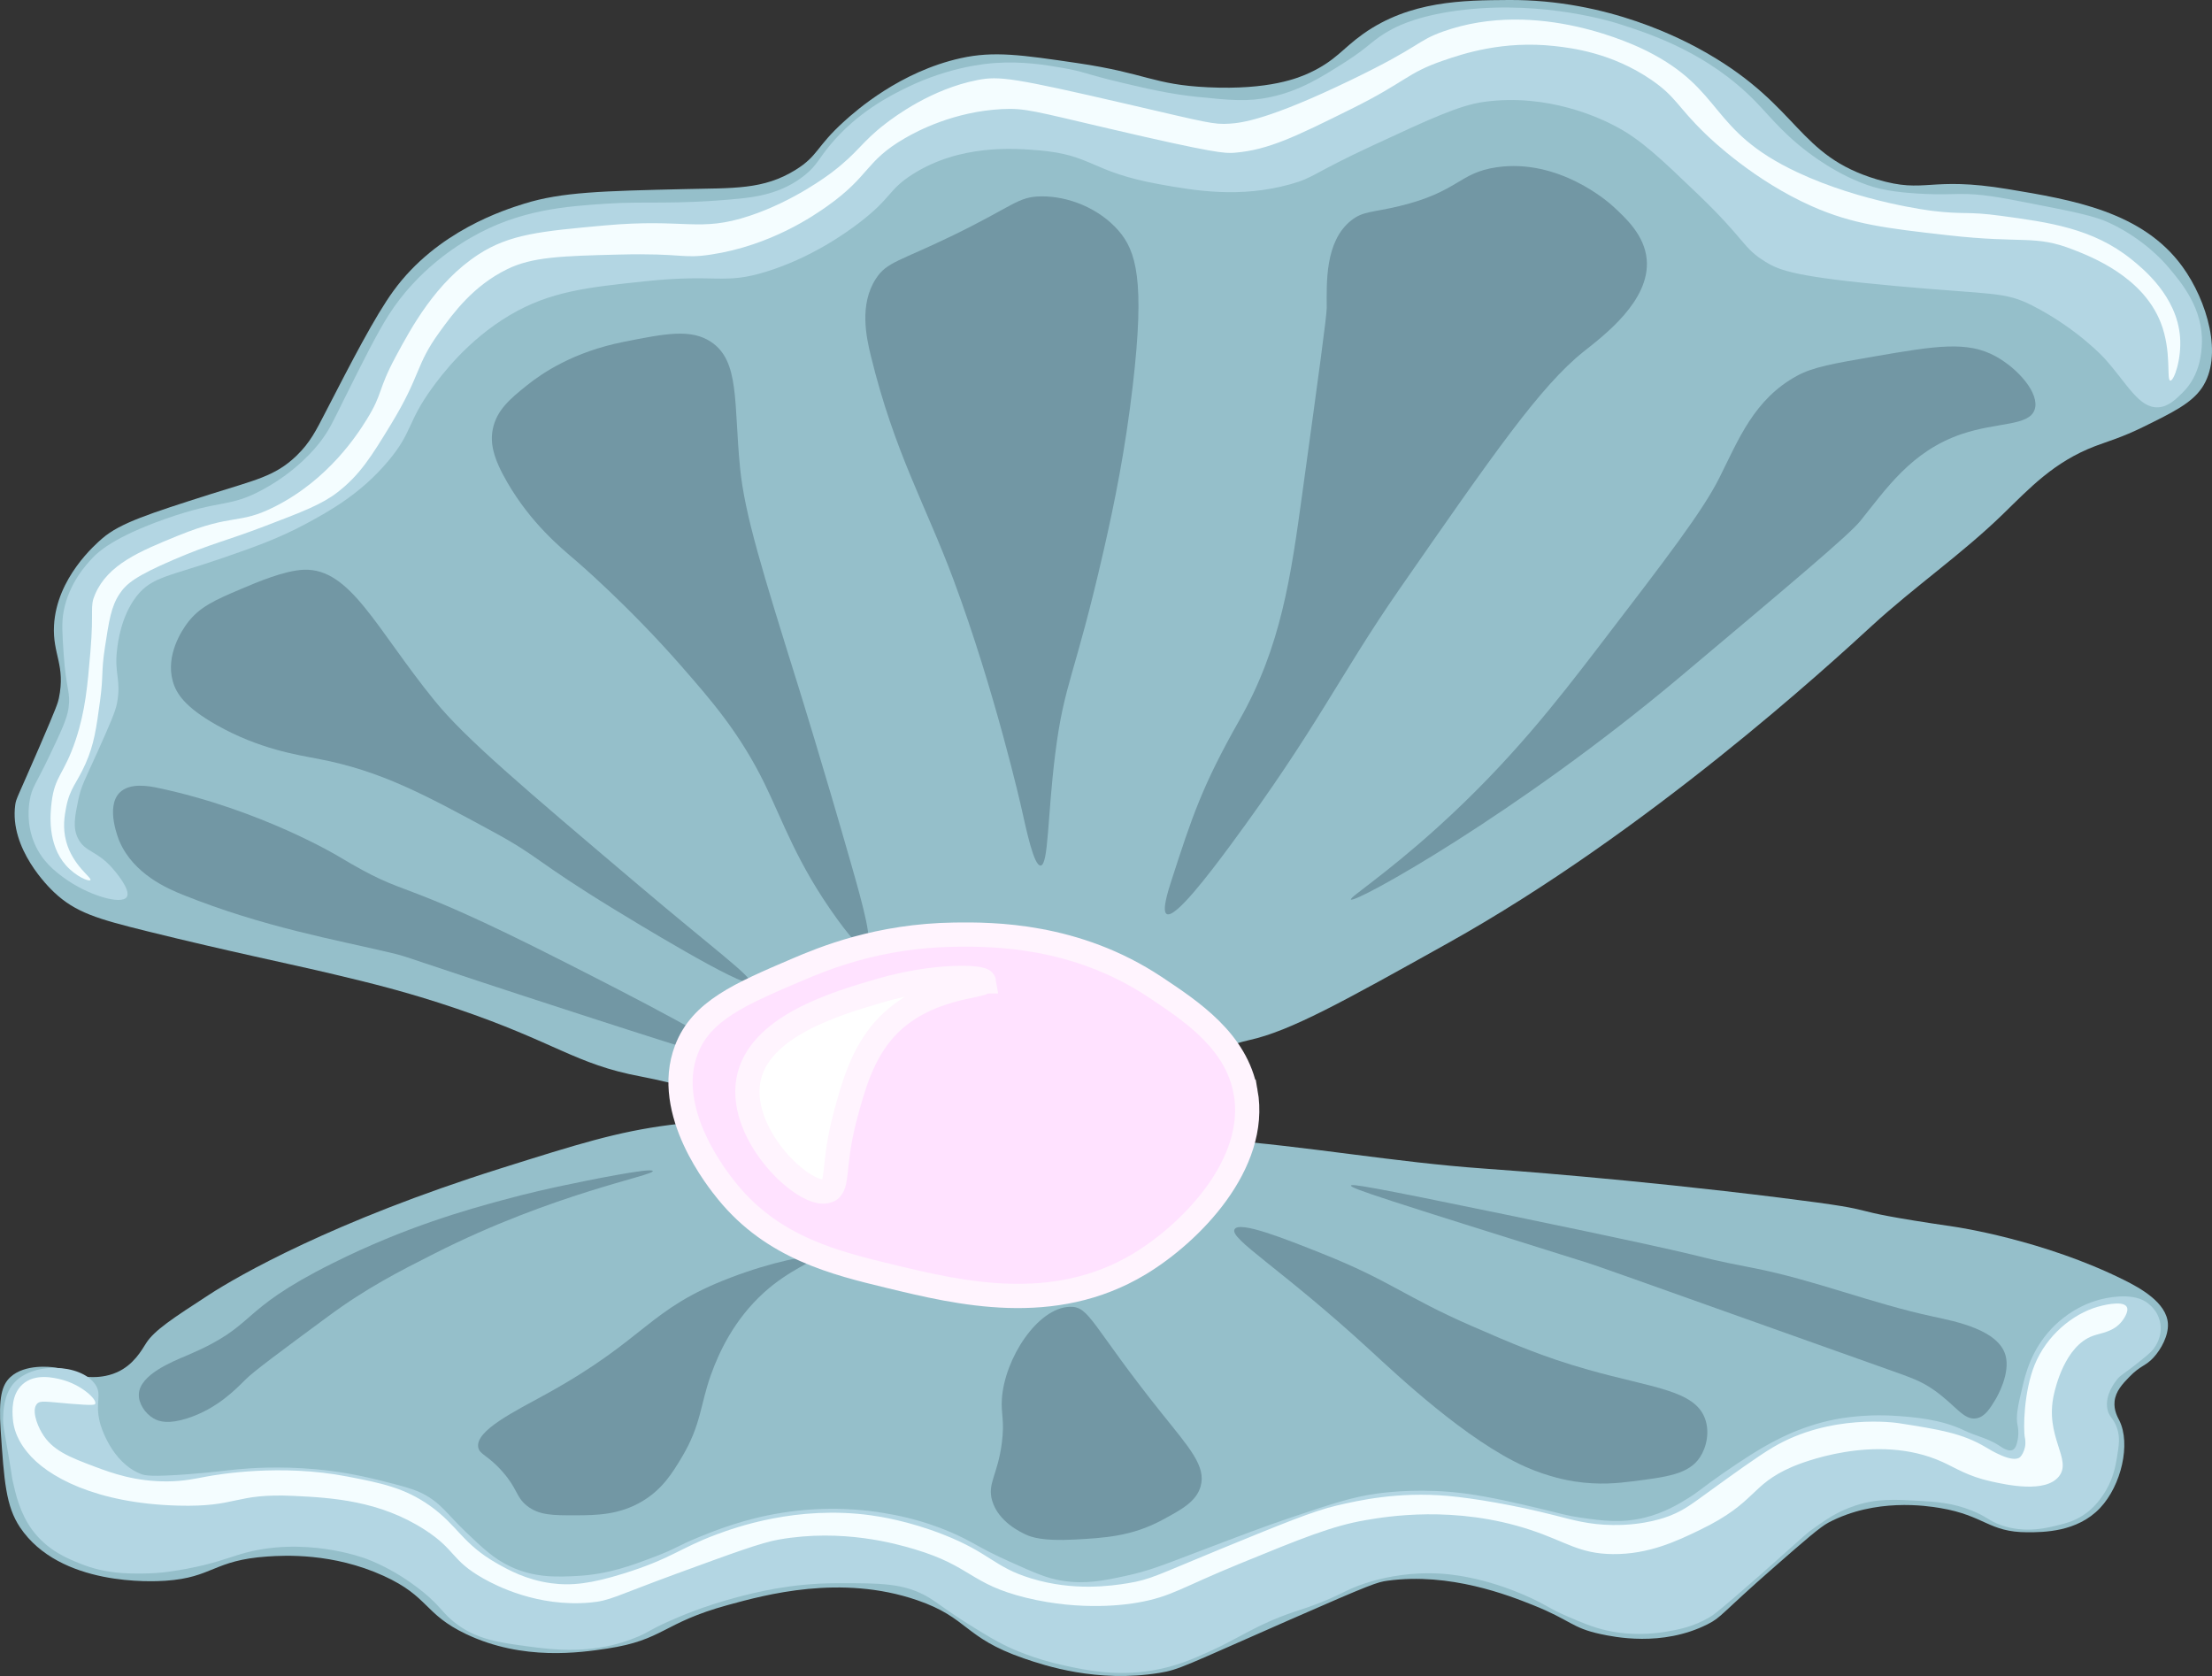<?xml version="1.0" encoding="UTF-8"?>
<svg id="Layer_2" data-name="Layer 2" xmlns="http://www.w3.org/2000/svg" viewBox="0 0 456.23 345.64">
  <rect x="0" y="0" width="456.23" height="345.64" fill="#333333" stroke="none"/>
  <defs>
    <style>
      .cls-1 {
        fill: #ffe2ff;
      }

      .cls-1, .cls-2 {
        stroke: #fff4fe;
        stroke-miterlimit: 10;
        stroke-width: 5px;
      }

      .cls-2 {
        fill: #fff;
      }

      .cls-3 {
        fill: #95bfca;
      }

      .cls-3, .cls-4, .cls-5, .cls-6 {
        stroke-width: 0px;
      }

      .cls-4 {
        fill: #7297a4;
      }

      .cls-5 {
        fill: #b3d6e3;
      }

      .cls-6 {
        fill: #f4fdff;
      }
    </style>
  </defs>
  <g id="Layer_1-2" data-name="Layer 1">
    <path class="cls-3" d="m242.64,220.5c7.81-4.43,14.64-5.92,15-6,8.48-1.86,19.32-7.9,41-20,41.28-23.03,78.74-57.45,87.5-65.5,8.71-8,18.53-14.75,27-23,5.5-5.35,10.48-10.74,19-14,2.62-1,5.44-1.75,10-4,6.03-2.97,9.86-4.86,12-8,4.49-6.59,1.08-17.99-4-25-8.25-11.39-22.79-13.81-36-16-16.41-2.72-16.86,1.03-27-2-16.44-4.91-15.84-14.94-35-26C347.3,8.21,331.71-.13,311.14,0c-9.33.06-20.32.13-30,7-4.25,3.02-5.6,5.47-11,8-2.3,1.08-8.36,3.6-21,3-11.4-.54-12.57-2.88-27-5-11.44-1.68-17.15-2.52-24-1-12.49,2.77-21.58,10.81-24,13-5.88,5.31-5.31,7.07-10,10-6.67,4.17-12.83,3.76-23,4-16.86.4-25.29.59-33,3-4.01,1.25-18.01,5.62-27,18-3.8,5.23-8.55,14.44-14,25-1.92,3.72-3.16,6.27-6,9-4.45,4.29-8.65,5.02-18,8-12.23,3.9-18.34,5.85-22,9-1.41,1.21-9.48,8.18-10,18-.32,5.97,2.42,8.2,1,15-.18.89-.41,1.69-4,10-4.62,10.7-4.82,10.66-5,12-1.22,9.06,6.9,16.96,8,18,4.45,4.21,9.01,5.52,19,8,17.57,4.35,29.2,6.66,39,9,6.92,1.65,14.77,3.53,25,7,20.45,6.94,24.53,11.48,38,14,3.44.64,7.96,1.76,17,4,7.03,1.74,9.03,2.34,9,3-.06,1.47-10.2,1.73-20,3-10.91,1.41-18.94,3.94-35,9-34.41,10.84-53.95,22.07-60,26-7.54,4.9-11.3,7.35-13,10-.93,1.46-2.57,4.46-6,6-2.17.97-4.24,1-5,1-3.67,0-4.64-1.52-8-2-.57-.08-5.98-.79-9,2-1.75,1.62-2.46,4.19-2,11,.71,10.41,1.06,15.62,4,20,8.21,12.22,27.38,11.18,30,11,9.76-.66,9.87-4.25,21-5,3.54-.24,13.49-.79,24,4,9.4,4.29,8.27,7.85,17,12,11.76,5.59,23.65,3.8,29,3,11.84-1.78,11.39-5.27,25-9,7.71-2.11,23.29-6.39,39-1,10.66,3.65,9.56,7.7,22,12,4.35,1.5,15.16,5.1,28,3,4.11-.67,5.09-1.39,27-11,16.88-7.41,17.97-7.72,20-8,12.92-1.79,25.16,3.07,30,5,7.84,3.12,7.99,4.72,14,6,2.72.58,12.63,2.69,22-2,3-1.5,2.57-2.01,14-12,6.16-5.38,9.27-8.09,11-9,9.68-5.1,20.19-3.47,23-3,9.22,1.55,10.05,5,18,5,3.26,0,10.28,0,15-5,4.43-4.69,6.34-13.25,4-18-.35-.72-1.2-2.14-1-4,.22-2.09,1.64-3.59,3-5,2.39-2.47,3.32-2.19,5-4,1.62-1.75,3.13-4.57,3-7-.24-4.4-5.84-7.42-9-9-16.68-8.31-34.61-10.94-35-11-27.42-4.02-10.64-2.84-36-6-31.09-3.87-56.73-5.7-61-6-18.4-1.29-36.61-4.64-55-6-6.98-.52-18.3-1.26-19-5-.6-3.2,6.82-7.41,10.5-9.5Z"/>
    <path class="cls-5" d="m26.14,185c-1.13,1.68-8.08-.38-13-4-1.77-1.31-4.4-3.3-6-7-1.77-4.11-1.2-7.82-1-9,.45-2.68,1.23-3.19,4-9,2.46-5.16,3.69-7.74,4-10,.46-3.35-.49-3.59-1-11-.3-4.44-.45-6.66,0-9,1.12-5.79,4.69-9.62,6-11,.98-1.03,4.15-4.18,15-8,11.66-4.11,13.03-2.24,20-6,7.19-3.88,11.02-8.71,12-10,1.86-2.44,2.49-3.97,5-9,3.65-7.32,6.6-13.23,9-17,6.08-9.55,14.54-14.57,17-16,10.02-5.81,19.73-6.45,28-7,8.3-.55,13.7.27,27-1,3.41-.33,9.11-.96,14-5,2.36-1.95,2.62-3.12,5-6,5.7-6.91,12.55-10.32,16-12,8.81-4.28,16.45-4.89,18-5,5.86-.41,10.58.41,14,1,4.56.79,4.75,1.28,12,3,5.49,1.3,10.11,2.4,16,3,6.65.67,10.24,1.04,15,0,6-1.3,10.36-4.07,15-7,5.75-3.64,5.86-4.82,10-7,1.45-.77,5.97-3,15-4,16.54-1.83,30.37,2.47,32,3,6.14,1.98,18.12,5.83,28,16,3.29,3.39,6.42,7.55,13,12,6.72,4.54,11.57,5.69,13,6,3.44.74,7.21.92,9,1,3.25.15,4.98.02,7,0,4.5-.04,8.06.64,15,2,8.57,1.68,12.85,2.51,16,4,7.07,3.34,11.11,7.95,12,9,2.73,3.21,7.35,8.64,7,16-.08,1.58-.3,6.39-4,10-1.24,1.21-2.83,2.88-5,3-4,.21-6.44-4.93-11-10,0,0-5.56-6.19-15-11-5.69-2.9-8.07-2.19-28-4-20.82-1.89-24.08-3.2-27-5-4.84-2.98-3.89-4.31-14-14-7.8-7.47-11.69-11.21-17-14-2.98-1.57-13.78-6.8-27-5-5.1.69-11.07,3.46-23,9-12.61,5.85-12.02,6.62-17,8-10.41,2.89-19.56,1.34-27,0-14.32-2.58-13.69-6.07-25-7-4.86-.4-16.14-1.32-26,5-5.02,3.22-4.11,4.75-11,10-2.89,2.21-9.94,7.18-19,10-8.94,2.78-10.12.43-25,2-12.02,1.27-19.68,2.08-28,7-8.76,5.18-14.2,12.52-16,15-5.19,7.13-3.98,8.98-9,15-5.69,6.82-12.21,10.42-17,13-5.71,3.08-10.85,4.87-17,7-11.24,3.9-14.81,3.88-18,8-3.2,4.13-3.83,9.58-4,11-.59,5.06.9,6.14,0,11-.33,1.78-1.55,4.52-4,10-2.59,5.79-3.38,6.98-4,10-.7,3.39-1.19,5.73,0,8,1.45,2.76,3.79,2.38,7,6,.47.53,3.98,4.55,3,6Z"/>
    <path class="cls-6" d="m18.64,181.5c-.3.36-2.97-.74-5-3-3.93-4.38-3.27-10.73-3-13,.66-5.6,2.59-5.72,5-13,1.97-5.96,2.41-11.12,3-18,.77-9.05-.2-9.26,1-12,2.65-6.06,9.04-8.76,17-12,11.71-4.76,12.44-2.19,20-6,11.17-5.62,17.16-15.03,19-18,3.41-5.5,2.17-5.88,6-13,3.19-5.93,8.22-15.27,17-21,6.46-4.22,12.98-4.82,26-6,16.83-1.53,19.51,1.49,30-2,9.06-3.02,16.03-8.26,17-9,5.48-4.18,5.98-6.15,11-10,1.9-1.46,9.49-7.16,19-9,4.45-.86,7.3-.49,31,5,16.55,3.83,17.63,4.22,21,4,2.41-.16,7.94-.76,25-9,14.68-7.09,13.44-8.02,19-10,19.56-6.95,39.77,2.88,42,4,16.13,8.12,12.65,16.36,31,25,13.33,6.28,28,8,28,8,6.6.78,6.94.05,14,1,9.97,1.35,19.02,2.57,27,9,2.3,1.86,9.35,7.53,10,16,.35,4.6-1.26,9.05-2,9-.86-.06.35-6.04-2-12-3.71-9.42-14.23-13.53-18-15-8.07-3.15-10.08-1.19-26-3-12.53-1.42-19.48-2.21-28-6-11.81-5.25-20.49-13.53-22-15-5.72-5.55-5.93-7.51-11-11-8.14-5.59-16.45-6.61-20-7-10.62-1.17-18.82,1.56-23,3-7.57,2.61-7.53,4.32-19,10-11.34,5.62-17,8.43-24,9-1.91.16-3.88.17-26-5-15.21-3.55-17.26-4.25-22-4-9.87.53-17.29,4.43-20,6-8.23,4.76-7.14,7.72-16,14-2.78,1.97-11.66,8.13-24,10-6.1.92-5.57-.33-19,0-11.85.29-17.87.49-23,3-7.07,3.46-11.11,9.02-14,13-5,6.88-3.75,8.74-10,19-4.05,6.65-6.41,10.44-11,14-3.24,2.51-7.16,4.01-15,7-8.08,3.09-11.05,3.57-19,7-7.7,3.32-9.61,4.89-11,7-1.71,2.59-2.14,5.4-3,11-.81,5.26-.27,5.6-1,11-.78,5.72-1.22,8.99-3,13-1.78,4.02-3.24,5.04-4,9-.31,1.62-.77,4.12,0,7,1.33,5.01,5.39,7.53,5,8Z"/>
    <path class="cls-4" d="m214.64,178.5c1.63-.12,1.39-10.17,3-23,1.87-14.87,3.97-15.61,10-42,2.21-9.69,4.44-20.59,6-34,2.52-21.66.73-27.75-3-32-3.99-4.54-10.32-7.1-16-7-4.74.08-5.56,1.95-18,8-11.2,5.44-13.73,5.48-16,9-3.46,5.36-1.96,12.08-1,16,4.87,19.86,11.23,30.51,17,46,8.64,23.2,14,47,14,47,1.1,4.9,2.61,12.1,4,12Z"/>
    <path class="cls-4" d="m339.64,53.5c-.45-4.99-4.29-8.51-7-11-.82-.75-11.1-9.9-24-8-7.79,1.15-7.78,5.04-20,8-5.62,1.36-7.51,1-10,3-5.38,4.32-5.02,12.82-5,18,0,1.65-1.66,13.77-5,38-2.4,17.45-4.38,31.81-13,47-7.71,13.59-9.81,20.06-14,33-.81,2.48-2.02,6.42-1,7,1.73.98,8.78-8.3,13-14,18.04-24.38,22.61-35.15,35-53,19.39-27.92,29.08-41.89,38-49,4.1-3.27,13.76-10.47,13-19Z"/>
    <path class="cls-4" d="m404.64,89.5c7.37-2.48,13.82-1.61,15-5,1.14-3.27-3.35-8.44-8-11-5.85-3.23-12.31-2.19-25,0-8.46,1.46-12.69,2.19-16,4-8.87,4.83-12.07,13.17-16,21-3.48,6.93-10.65,16.28-25,35-8.47,11.05-18.13,23.53-33,37-11.01,9.97-18.32,14.54-18,15,.67.96,34.27-17.64,68-46,23.15-19.46,34.72-29.19,37-32,5.31-6.56,10.53-14.47,21-18Z"/>
    <path class="cls-4" d="m146.64,70.5c-4.15-2.75-9.45-1.7-18,0-10.39,2.07-16.81,6.44-20,9-3.35,2.69-6.21,5.05-7,9-.58,2.9.09,6,3,11,4.88,8.41,10.98,13.43,14,16,0,0,10.86,9.24,22,22,6.07,6.95,11.91,13.65,17,24,3.82,7.76,6.67,16.49,15,28,3.72,5.13,5.27,6.33,6,6,1.58-.72-.64-8.73-3-17-5.91-20.69-10.79-36.33-11-37-7.36-23.59-11.05-35.38-12-45-1.33-13.45-.03-22.04-6-26Z"/>
    <path class="cls-4" d="m62.64,117.5c-3.96.16-9.52,2.52-13,4-5.39,2.29-8.49,3.66-11,7-1.08,1.44-4.52,6.54-3,12,.7,2.52,2.51,5.33,9,9,8.84,5.01,16.77,6.19,21,7,12.9,2.47,21.79,7.29,36,15,9.72,5.27,8.56,5.94,25,16,2.92,1.78,26.97,16.5,28,15,.63-.91-7.78-7.11-23-20-23.77-20.14-35.66-30.2-42-38-12.12-14.91-17.36-27.38-27-27Z"/>
    <path class="cls-4" d="m32.64,162.5c-1.89-.4-5.91-1.16-8,1-2.91,3-.16,9.63,0,10,2.92,6.82,10.1,9.83,13,11,16.68,6.72,31.84,9.34,43,12,4.29,1.02,1.21.43,40,13,26.37,8.54,30.67,9.75,31,9,.79-1.8-22.14-13.46-35-20-37.14-18.89-31-12.4-47-22,0,0-15.87-9.52-37-14Z"/>
    <path class="cls-4" d="m134.64,241.5c-.2-.78-13.87,2.01-18.47,2.99-2.35.5-7.06,1.52-12.53,3.01-6.91,1.88-19.74,5.38-35,13-20.28,10.12-15.1,12.66-30,19-3.11,1.32-9.79,3.96-10,8-.1,1.94,1.3,4,3,5,1.27.75,3.2,1.21,7,0,6.17-1.97,10.08-6.09,12-8,1.71-1.7,6.8-5.47,17-13,8.02-5.92,14.63-9.27,22-13,24.55-12.43,45.24-16.05,45-17Z"/>
    <path class="cls-4" d="m98.64,298.5c.28,1.5,1.99,1.57,5,5,3.17,3.6,2.74,5.18,5,7,2.51,2.02,5.43,2.01,10,2,4.26-.01,9.14-.03,14-3,4.06-2.48,6.08-5.79,8-9,4-6.7,3.76-10.75,6-17,1.67-4.64,4.76-11.37,11-17,5.26-4.74,10.28-6.28,10-7-.35-.9-8.5.75-17,4-17.13,6.55-17.06,12.46-38,24-6.37,3.51-14.66,7.52-14,11Z"/>
    <path class="cls-4" d="m206.64,288.5c-.21,3.18.59,4.36,0,9-.85,6.73-3.06,8.4-2,12,1.3,4.38,5.94,6.51,7,7,.97.44,3.26,1.37,10,1,6.08-.33,11.73-.64,18-4,4-2.15,7.12-3.82,8-7,1.14-4.13-2.29-7.87-8-15-14.55-18.18-14.85-22.14-19-22-6.66.22-13.44,10.65-14,19Z"/>
    <path class="cls-4" d="m314.64,302.5c4.85,2.15,9.02,2.85,10,3,5.22.82,9.25.35,12,0,7.17-.9,11.69-1.47,14-5,1.34-2.05,2.04-5.24,1-8-2.19-5.81-10.77-6.27-24-10-9.48-2.67-16.06-5.54-24-9-14.03-6.11-16.73-9.32-31-15-7.68-3.06-16.96-6.75-18-5-1.17,1.96,9.57,8.05,28,25,5.44,5,19.88,18.63,32,24Z"/>
    <path class="cls-4" d="m389.64,282.5c4.7,1.67,6.54,2.32,9,4,4.66,3.17,6.31,6.48,9,6,1.8-.32,2.87-2.12,4-4,.22-.37,3.06-5.24,2-9-1.48-5.23-10.13-6.96-15-8-12.49-2.67-24.46-7.55-37-10-17.17-3.35.27-.41-51-11-28.61-5.91-31.9-6.38-32-6-.15.57,7.05,2.85,49,16,1.43.45,3.34,1.1,62,22Z"/>
    <g>
      <path class="cls-1" d="m256.9,225.17c-1.88-10.46-11.13-16.6-18.69-21.62-16.4-10.89-33.51-10.9-41.3-10.8-15.78.21-27.12,4.93-32.64,7.29-11.71,5.01-19.64,8.41-22.7,16.43-4.92,12.85,6.66,27.08,8.47,29.3,9.45,11.61,22.31,14.72,33.34,17.39,14.42,3.49,33.87,8.2,51.62-2.48,10.53-6.34,24.59-20.58,21.91-35.51Z"/>
      <path class="cls-2" d="m202.91,202.39c-.17-.99-9.98-1.43-21.34,1.88-9.08,2.65-25.3,7.38-27.23,18.6-1.98,11.49,11.97,24.48,16.43,22.7,2.3-.91.83-5.26,3.63-15.64,1.52-5.64,3.38-12.55,8.15-17.8,8.09-8.91,20.54-8.62,20.35-9.74Z"/>
    </g>
    <path class="cls-5" d="m20.64,293.5c-1.15-4.38.51-5.79-1-8-2.94-4.3-13.19-4.78-17,0-1.86,2.33-1.96,5.61-2,7-.04,1.43.15,2.08,1,7,.92,5.33.73,4.81,1,6,.59,2.62,1.46,6.54,4,10,3.11,4.24,7.34,5.94,10,7,5.16,2.06,9.62,2.03,13,2,3.7-.03,6.53-.54,9-1,5.36-1,8.38-2.22,11-3,12.93-3.83,25.24.71,26,1,7.25,2.78,12.39,7.44,13,8,2.51,2.31,2.93,3.34,5,5,4.52,3.64,9.43,4.24,15,5,5.07.69,13.95,1.91,23-2,2.29-.99,2.19-1.27,6-3,2.56-1.16,7.54-3.28,14-5,4.12-1.1,11.38-2.98,21-3,9.11-.02,13.97-.03,19,3,2.06,1.24,3.6,2.67,9,6,2.83,1.74,4.62,2.85,7,4,.96.46,5.46,2.6,12,4,4.33.93,10.47,2.25,18,1,4.96-.82,8.5-2.42,12-4,5.94-2.68,9.32-5.35,17-8,1.32-.46,1.43-.45,3-1,6.95-2.44,7.44-3.51,12-5,1.78-.58,5.78-1.75,11-2,.61-.03,2.12-.09,4,0,1.74.08,9.34.55,19,5,3.77,1.74,3.84,2.23,8,4,3.32,1.41,5.65,2.4,9,3,1.45.26,5.67.91,11,0,2.47-.42,5.6-.98,9-3,.69-.41,1.28-.82,5-4,3.83-3.28,6.88-6,8-7,6.95-6.2,7.16-6.4,8-7,2.66-1.91,5.22-3.76,9-5,4.49-1.48,8.16-1.27,13-1,3.68.21,7.02.42,11,2,3.2,1.27,3.48,2.1,6,3,5.23,1.87,10.05.48,12,0,1.51-.37,3.15-.8,5-2,2.17-1.41,3.36-3.09,4-4,2.16-3.09,2.69-6.09,3-8,.39-2.4.66-4.04,0-6-.71-2.11-1.69-2.22-2-4-.49-2.87,1.57-5.46,2-6,.82-1.03.92-.71,5-4,1.88-1.51,2.46-2.07,3-3,.33-.58,1.15-2.03,1-4-.11-1.47-.7-2.53-1-3,0,0-.74-1.16-2-2-3.16-2.11-8.61-.73-9.5-.5-5.32,1.4-8.72,4.65-10,6-4.21,4.45-5.4,9.45-6,12-.9,3.81-1.43,6.03-1,8,.04.16.32,1.44,0,3-.15.71-.34,1.66-1,2-.89.46-2.17-.46-3-1-2.13-1.38-4.72-1.89-7-3-4.89-2.37-10.7-2.77-14-3-7.3-.51-12.83.73-14,1-7.61,1.77-13.09,5.19-16,7-1.41.88-3.72,2.41-6,4-4.21,2.94-4.76,3.62-7,5-1.82,1.12-4.86,3-9,4-4.78,1.16-8.74.6-13,0-3.11-.44-4.07-.84-9-2-4.36-1.03-9.93-2.34-15-3-8.51-1.11-15.38-.35-18,0-5.23.7-9.49,2.14-18,5-5.32,1.79-9.88,3.53-19,7-7.43,2.83-10.17,3.96-15,5-4.47.97-8.22,1.74-13,1-3.2-.49-5.8-1.66-11-4-6.52-2.93-7.45-4.05-12-6-6.21-2.67-11.43-3.57-14-4-3.08-.51-11.04-1.61-21,0-7.69,1.24-13.62,3.62-17,5-4.53,1.85-4.61,2.33-9,4-4.81,1.83-9.61,3.65-16,4-3.96.21-8.84.48-14-2-3.37-1.62-5.7-3.85-9-7-4.02-3.85-5.14-6.01-9-8-.98-.5-2.16-1.01-6-2-4.55-1.17-9.31-2.39-16-3-7.44-.67-13.45-.24-16,0-2.9.27-4.92.61-10,1-8.14.63-9.33.25-10,0-6.25-2.38-8.41-10.17-8.5-10.5Z"/>
    <path class="cls-6" d="m19.64,289.5c.41-.92-2.93-3.98-7-5-1.48-.37-5.4-1.35-8,1-2.35,2.12-2.1,5.57-2,7,.25,3.57,2.23,6.04,3,7,4.02,5.01,14.12,10.53,31,11,12.58.35,11.54-2.59,24-2,7.73.37,17.65.95,27,7,6.43,4.16,5.35,6.23,12,10,2.7,1.53,11.25,5.94,22,5,4.23-.37,4.98-1.23,18-6,11.59-4.24,17.39-6.37,21-7,13.15-2.31,24.2.87,28,2,11.78,3.52,11.45,7.17,23,10,11.66,2.85,21.02,1.35,23,1,6.96-1.21,8.9-3.05,21-8,12.73-5.21,19.1-7.82,26-9,4.26-.73,18.39-3.15,34,2,7.44,2.46,10.07,4.93,17,5,7.38.07,13.15-2.65,18-5,11.8-5.72,10.22-9.2,19-13,1.27-.55,17.29-7.24,31-1,2.76,1.25,5.22,2.94,10,4,3.26.72,11.18,2.48,14-1,2.87-3.54-3.02-8.19-1-17,.31-1.35,2.27-9.91,8-12,1.77-.64,4.25-.8,6-3,.16-.21,1.58-2.01,1-3-.86-1.46-5.49-.15-6,0-5.16,1.49-10.54,5.91-13,12-2.25,5.57-2.35,13.24-2,15,.04.18.22,1,0,2-.18.83-.61,1.66-1,2-1.54,1.34-6.18-1.51-7-2-4.91-2.95-9.7-3.7-18-5-.69-.11-14.15-2.04-26,5-3.15,1.87-8.53,5.77-13,9-3.68,2.66-5.18,3.85-8,5-.98.4-5.3,2.08-12,2-4.98-.06-8.34-1.07-12-2-8.3-2.12-16.74-3.53-22-4-10.29-.91-18.43.93-23,2-4.8,1.13-11.2,3.75-24,9-12.87,5.28-14.29,6.24-19,7-3.39.54-11.16,1.71-20-1-7.65-2.34-8.38-5.21-18-9-7.23-2.85-13.24-3.76-15-4-15.31-2.1-28.02,2.51-32,4-7.5,2.81-9.22,4.96-19,8-6.71,2.09-10.75,2.58-15,2-5.09-.7-8.73-2.72-11-4-7.36-4.16-8.14-7.85-14-12-5.26-3.72-10.18-4.68-17-6-13.7-2.66-26.6-.44-29,0-2.41.44-4.58.96-8,1-6.65.08-11.6-1.72-15-3-5.38-2.02-8.88-3.39-11-7-1.09-1.85-2.12-4.8-1-6,.69-.74,1.85-.42,7,0,4.53.37,4.9.23,5,0Z"/>
  </g>
</svg>